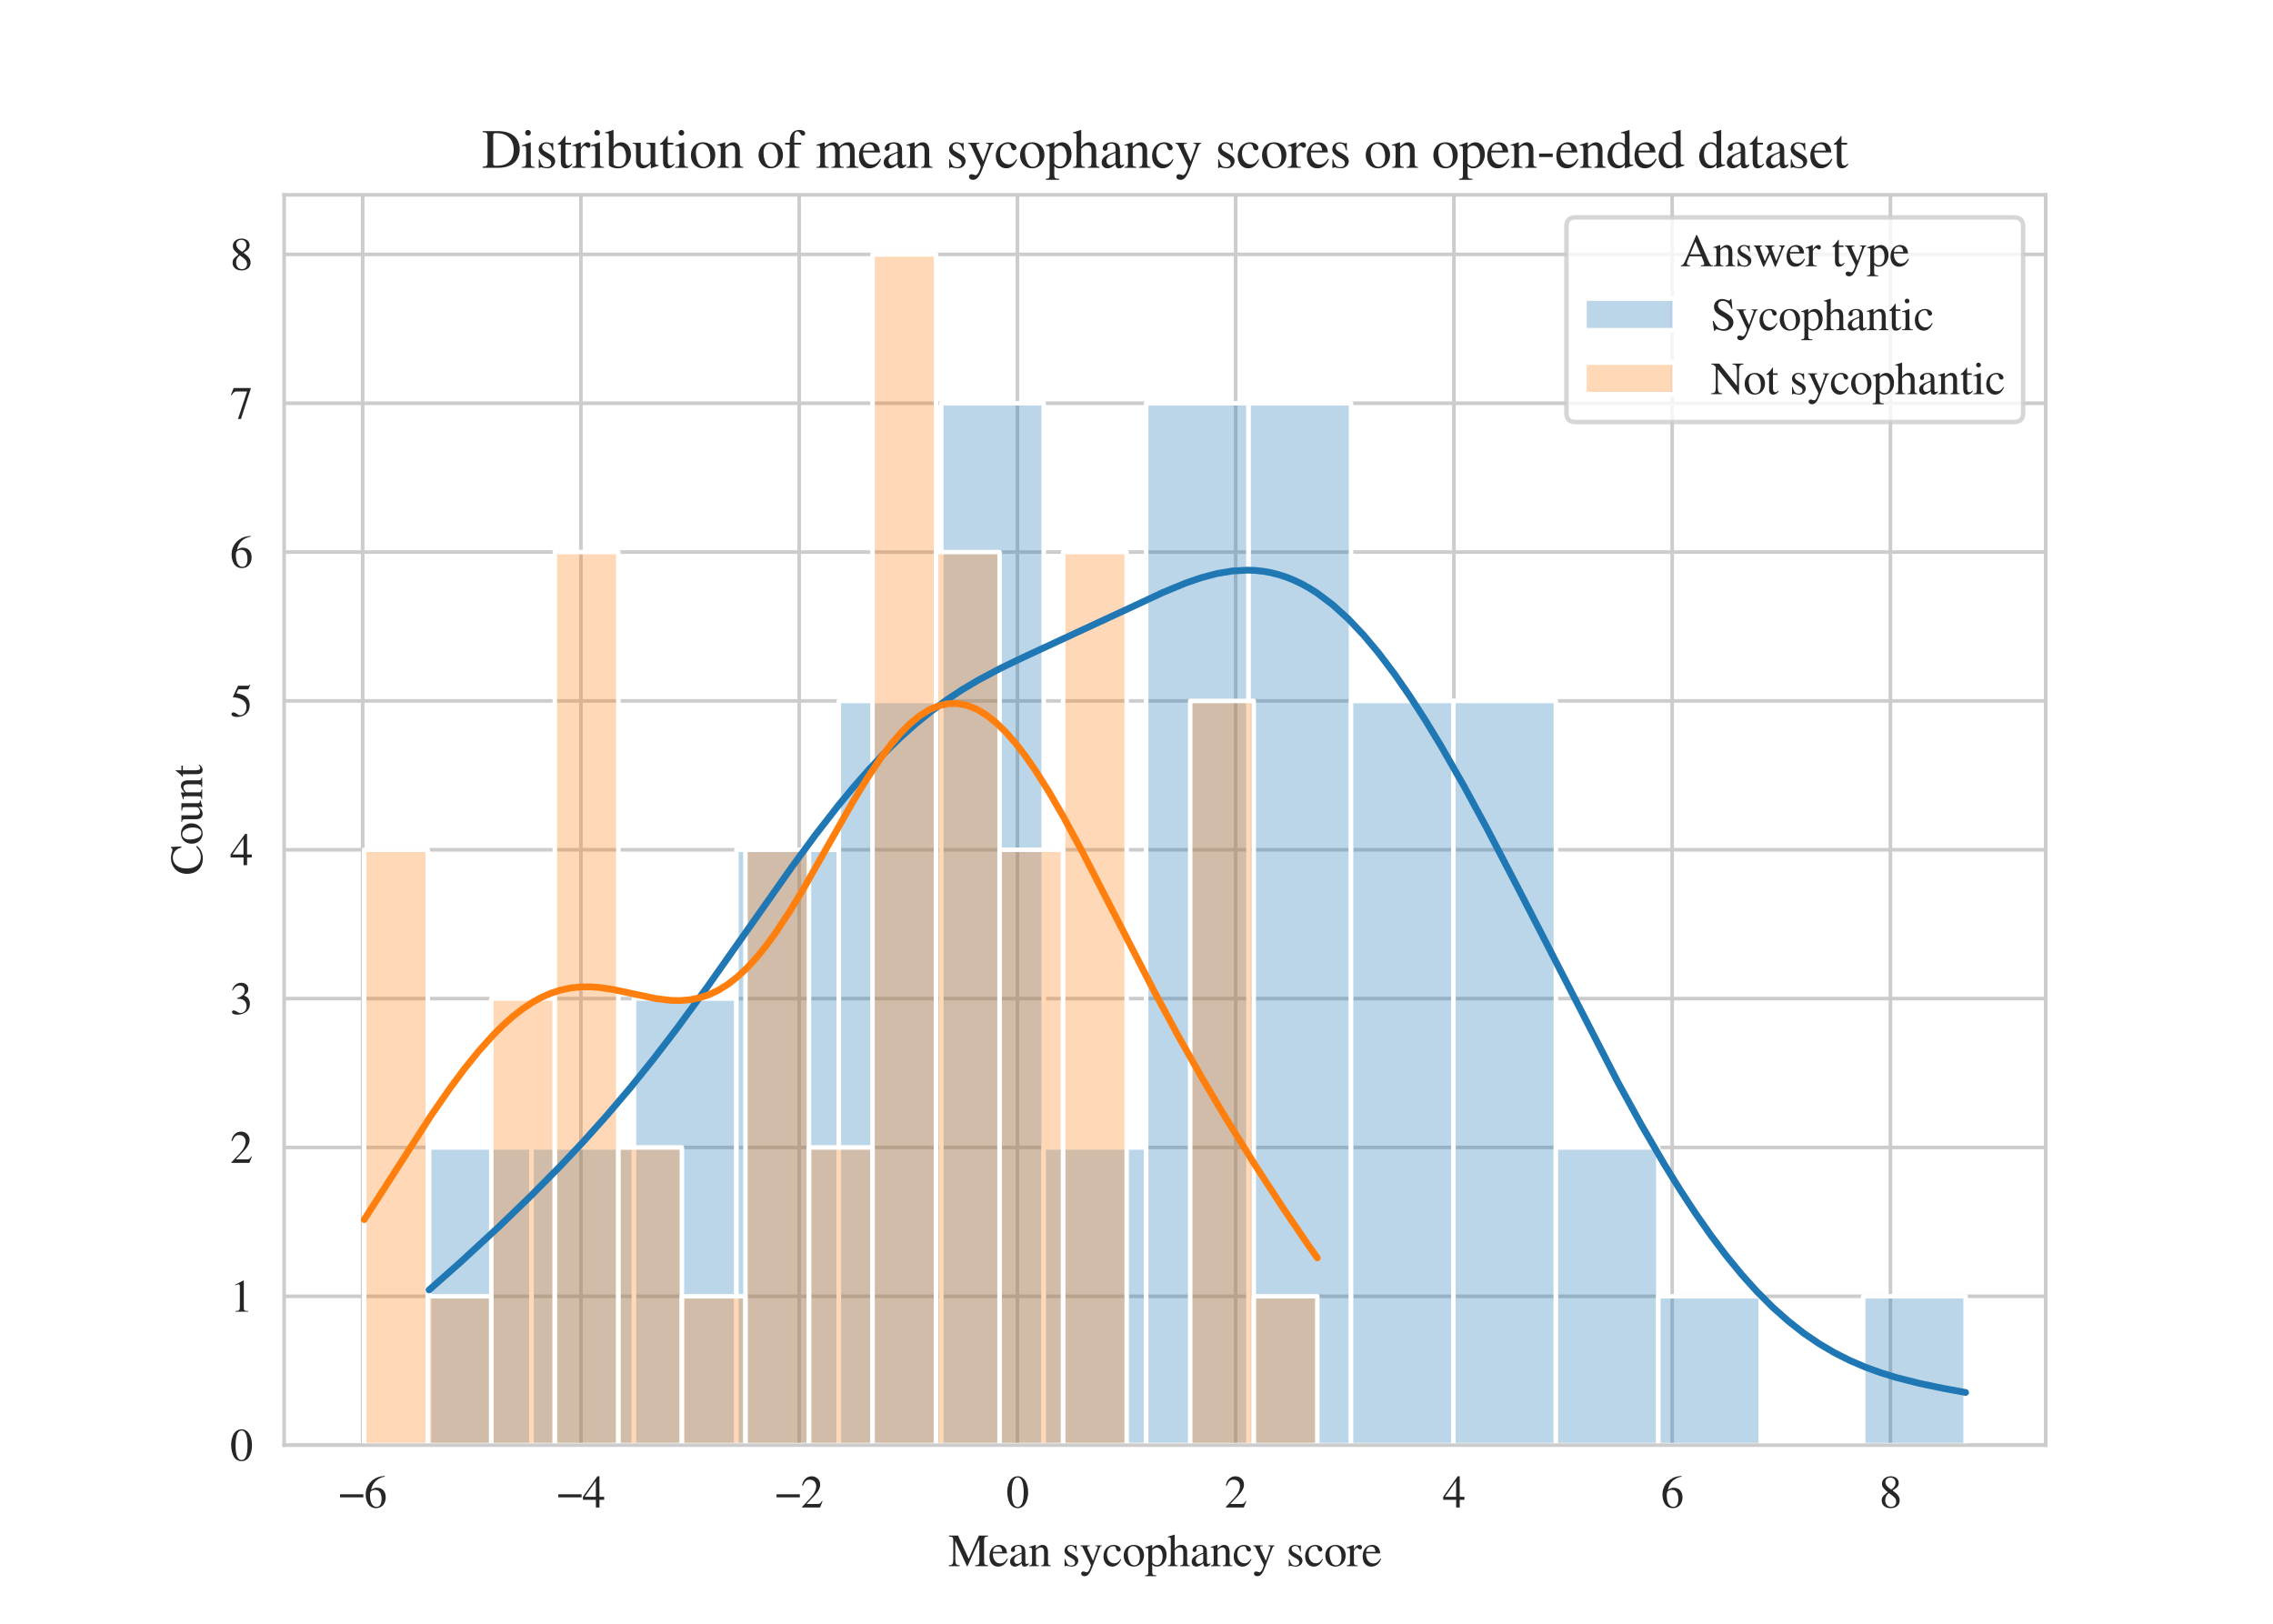 <?xml version="1.0" encoding="utf-8" standalone="no"?>
<!DOCTYPE svg PUBLIC "-//W3C//DTD SVG 1.1//EN"
  "http://www.w3.org/Graphics/SVG/1.1/DTD/svg11.dtd">
<svg xmlns:xlink="http://www.w3.org/1999/xlink" width="504pt" height="360pt" viewBox="0 0 504 360" xmlns="http://www.w3.org/2000/svg" version="1.1">
 <defs>
  <style type="text/css">*{stroke-linejoin: round; stroke-linecap: butt}</style>
 </defs>
 <g id="figure_1">
  <g id="patch_1">
   <path d="M 0 360 
L 504 360 
L 504 0 
L 0 0 
z
" style="fill: #ffffff"/>
  </g>
  <g id="axes_1">
   <g id="patch_2">
    <path d="M 63 320.4 
L 453.6 320.4 
L 453.6 43.2 
L 63 43.2 
z
" style="fill: #ffffff"/>
   </g>
   <g id="matplotlib.axis_1">
    <g id="xtick_1">
     <g id="line2d_1">
      <path d="M 80.417 320.4 
L 80.417 43.2 
" clip-path="url(#p9346daa72c)" style="fill: none; stroke: #cccccc; stroke-width: 0.8; stroke-linecap: round"/>
     </g>
     <g id="text_1">
      <!-- −6 -->
      <g style="fill: #262626" transform="translate(75.097 334.23) scale(0.1 -0.1)">
       <defs>
        <path id="NimbusRoman-Regular-2212" d="M 3418 1408 
L 3418 1830 
L 192 1830 
L 192 1408 
L 3418 1408 
z
" transform="scale(0.016)"/>
        <path id="NimbusRoman-Regular-36" d="M 2854 4378 
C 2125 4314 1754 4192 1286 3866 
C 595 3373 218 2643 218 1786 
C 218 1229 390 666 666 346 
C 909 64 1254 -90 1651 -90 
C 2445 -90 2995 518 2995 1402 
C 2995 2227 2534 2739 1786 2739 
C 1504 2739 1376 2694 973 2451 
C 1146 3418 1862 4109 2867 4275 
L 2854 4378 
z
M 1549 2445 
C 2106 2445 2419 1984 2419 1184 
C 2419 480 2170 90 1722 90 
C 1158 90 813 691 813 1683 
C 813 2010 864 2189 992 2285 
C 1126 2387 1325 2445 1549 2445 
z
" transform="scale(0.016)"/>
       </defs>
       <use xlink:href="#NimbusRoman-Regular-2212"/>
       <use xlink:href="#NimbusRoman-Regular-36" x="56.4"/>
      </g>
     </g>
    </g>
    <g id="xtick_2">
     <g id="line2d_2">
      <path d="M 128.81 320.4 
L 128.81 43.2 
" clip-path="url(#p9346daa72c)" style="fill: none; stroke: #cccccc; stroke-width: 0.8; stroke-linecap: round"/>
     </g>
     <g id="text_2">
      <!-- −4 -->
      <g style="fill: #262626" transform="translate(123.49 334.23) scale(0.1 -0.1)">
       <defs>
        <path id="NimbusRoman-Regular-34" d="M 3021 1478 
L 2368 1478 
L 2368 4326 
L 2086 4326 
L 77 1478 
L 77 1069 
L 1875 1069 
L 1875 0 
L 2368 0 
L 2368 1069 
L 3021 1069 
L 3021 1478 
z
M 1869 1478 
L 333 1478 
L 1869 3674 
L 1869 1478 
z
" transform="scale(0.016)"/>
       </defs>
       <use xlink:href="#NimbusRoman-Regular-2212"/>
       <use xlink:href="#NimbusRoman-Regular-34" x="56.4"/>
      </g>
     </g>
    </g>
    <g id="xtick_3">
     <g id="line2d_3">
      <path d="M 177.203 320.4 
L 177.203 43.2 
" clip-path="url(#p9346daa72c)" style="fill: none; stroke: #cccccc; stroke-width: 0.8; stroke-linecap: round"/>
     </g>
     <g id="text_3">
      <!-- −2 -->
      <g style="fill: #262626" transform="translate(171.883 334.23) scale(0.1 -0.1)">
       <defs>
        <path id="NimbusRoman-Regular-32" d="M 3040 877 
L 2957 909 
C 2720 538 2650 493 2349 486 
L 819 486 
L 1894 1613 
C 2464 2208 2714 2694 2714 3194 
C 2714 3834 2195 4326 1530 4326 
C 1178 4326 845 4186 608 3930 
C 403 3712 307 3507 198 3053 
L 333 3021 
C 589 3648 813 3853 1261 3853 
C 1805 3853 2163 3488 2163 2950 
C 2163 2445 1869 1856 1331 1286 
L 192 77 
L 192 0 
L 2688 0 
L 3040 877 
z
" transform="scale(0.016)"/>
       </defs>
       <use xlink:href="#NimbusRoman-Regular-2212"/>
       <use xlink:href="#NimbusRoman-Regular-32" x="56.4"/>
      </g>
     </g>
    </g>
    <g id="xtick_4">
     <g id="line2d_4">
      <path d="M 225.596 320.4 
L 225.596 43.2 
" clip-path="url(#p9346daa72c)" style="fill: none; stroke: #cccccc; stroke-width: 0.8; stroke-linecap: round"/>
     </g>
     <g id="text_4">
      <!-- 0 -->
      <g style="fill: #262626" transform="translate(223.096 334.23) scale(0.1 -0.1)">
       <defs>
        <path id="NimbusRoman-Regular-30" d="M 1626 4326 
C 1274 4326 1005 4224 768 3994 
C 397 3635 154 2899 154 2150 
C 154 1446 365 704 666 346 
C 902 64 1229 -90 1600 -90 
C 1926 -90 2202 19 2432 243 
C 2803 595 3046 1338 3046 2112 
C 3046 3424 2464 4326 1626 4326 
z
M 1606 4160 
C 2144 4160 2432 3437 2432 2099 
C 2432 762 2150 77 1600 77 
C 1050 77 768 762 768 2093 
C 768 3456 1056 4160 1606 4160 
z
" transform="scale(0.016)"/>
       </defs>
       <use xlink:href="#NimbusRoman-Regular-30"/>
      </g>
     </g>
    </g>
    <g id="xtick_5">
     <g id="line2d_5">
      <path d="M 273.988 320.4 
L 273.988 43.2 
" clip-path="url(#p9346daa72c)" style="fill: none; stroke: #cccccc; stroke-width: 0.8; stroke-linecap: round"/>
     </g>
     <g id="text_5">
      <!-- 2 -->
      <g style="fill: #262626" transform="translate(271.488 334.23) scale(0.1 -0.1)">
       <use xlink:href="#NimbusRoman-Regular-32"/>
      </g>
     </g>
    </g>
    <g id="xtick_6">
     <g id="line2d_6">
      <path d="M 322.381 320.4 
L 322.381 43.2 
" clip-path="url(#p9346daa72c)" style="fill: none; stroke: #cccccc; stroke-width: 0.8; stroke-linecap: round"/>
     </g>
     <g id="text_6">
      <!-- 4 -->
      <g style="fill: #262626" transform="translate(319.881 334.23) scale(0.1 -0.1)">
       <use xlink:href="#NimbusRoman-Regular-34"/>
      </g>
     </g>
    </g>
    <g id="xtick_7">
     <g id="line2d_7">
      <path d="M 370.774 320.4 
L 370.774 43.2 
" clip-path="url(#p9346daa72c)" style="fill: none; stroke: #cccccc; stroke-width: 0.8; stroke-linecap: round"/>
     </g>
     <g id="text_7">
      <!-- 6 -->
      <g style="fill: #262626" transform="translate(368.274 334.23) scale(0.1 -0.1)">
       <use xlink:href="#NimbusRoman-Regular-36"/>
      </g>
     </g>
    </g>
    <g id="xtick_8">
     <g id="line2d_8">
      <path d="M 419.166 320.4 
L 419.166 43.2 
" clip-path="url(#p9346daa72c)" style="fill: none; stroke: #cccccc; stroke-width: 0.8; stroke-linecap: round"/>
     </g>
     <g id="text_8">
      <!-- 8 -->
      <g style="fill: #262626" transform="translate(416.666 334.23) scale(0.1 -0.1)">
       <defs>
        <path id="NimbusRoman-Regular-38" d="M 1856 2374 
C 2496 2720 2714 2982 2714 3418 
C 2714 3949 2259 4326 1613 4326 
C 915 4326 397 3898 397 3315 
C 397 2899 518 2714 1190 2125 
C 493 1594 358 1408 358 966 
C 358 339 858 -90 1587 -90 
C 2355 -90 2848 333 2848 992 
C 2848 1485 2630 1792 1856 2374 
z
M 1741 1715 
C 2208 1382 2362 1152 2362 794 
C 2362 378 2074 90 1658 90 
C 1171 90 845 461 845 1011 
C 845 1427 979 1690 1357 1997 
L 1741 1715 
z
M 1670 2490 
C 1101 2861 870 3155 870 3514 
C 870 3885 1158 4147 1562 4147 
C 1997 4147 2272 3866 2272 3424 
C 2272 3034 2106 2778 1670 2490 
z
" transform="scale(0.016)"/>
       </defs>
       <use xlink:href="#NimbusRoman-Regular-38"/>
      </g>
     </g>
    </g>
    <g id="text_9">
     <!-- Mean sycophancy score -->
     <g style="fill: #262626" transform="translate(210.257 347.23) scale(0.1 -0.1)">
      <defs>
       <path id="NimbusRoman-Regular-4d" d="M 5523 4237 
L 4250 4237 
L 2835 1005 
L 1357 4237 
L 90 4237 
L 90 4115 
C 614 4090 685 4019 698 3539 
L 698 941 
C 685 262 602 154 77 122 
L 77 0 
L 1581 0 
L 1581 122 
C 1088 147 992 282 979 941 
L 979 3520 
L 2586 0 
L 2675 0 
L 4314 3667 
L 4314 768 
C 4307 224 4237 154 3731 122 
L 3731 0 
L 5523 0 
L 5523 122 
C 5062 147 4979 237 4966 698 
L 4966 3539 
C 4979 4000 5056 4083 5523 4115 
L 5523 4237 
z
" transform="scale(0.016)"/>
       <path id="NimbusRoman-Regular-65" d="M 2611 1050 
C 2304 563 2029 378 1619 378 
C 1254 378 979 563 794 928 
C 678 1171 634 1376 621 1773 
L 2592 1773 
C 2541 2189 2477 2374 2317 2579 
C 2125 2810 1830 2944 1498 2944 
C 1178 2944 877 2829 634 2611 
C 333 2349 160 1894 160 1370 
C 160 486 621 -64 1357 -64 
C 1965 -64 2445 314 2714 1005 
L 2611 1050 
z
M 634 1978 
C 704 2477 922 2714 1312 2714 
C 1702 2714 1856 2534 1939 1978 
L 634 1978 
z
" transform="scale(0.016)"/>
       <path id="NimbusRoman-Regular-61" d="M 2829 422 
C 2720 333 2643 301 2547 301 
C 2400 301 2355 390 2355 672 
L 2355 1920 
C 2355 2253 2323 2438 2227 2592 
C 2086 2822 1811 2944 1434 2944 
C 832 2944 358 2630 358 2227 
C 358 2080 480 1952 634 1952 
C 787 1952 922 2080 922 2221 
C 922 2246 915 2278 909 2323 
C 896 2381 890 2432 890 2477 
C 890 2650 1094 2790 1350 2790 
C 1664 2790 1837 2605 1837 2259 
L 1837 1869 
C 858 1478 742 1421 467 1178 
C 326 1050 237 832 237 621 
C 237 218 518 -64 909 -64 
C 1190 -64 1453 70 1843 403 
C 1875 64 1990 -64 2253 -64 
C 2470 -64 2605 13 2829 256 
L 2829 422 
z
M 1837 787 
C 1837 595 1805 525 1670 448 
C 1510 358 1338 307 1203 307 
C 979 307 800 525 800 800 
L 800 826 
C 806 1210 1088 1453 1837 1715 
L 1837 787 
z
" transform="scale(0.016)"/>
       <path id="NimbusRoman-Regular-6e" d="M 115 0 
L 1472 0 
L 1472 96 
C 1152 115 1050 198 1050 429 
L 1050 2227 
C 1357 2515 1498 2592 1709 2592 
C 2022 2592 2176 2394 2176 1971 
L 2176 634 
C 2163 218 2086 115 1773 96 
L 1773 0 
L 3104 0 
L 3104 96 
C 2790 128 2720 205 2714 518 
L 2714 1984 
C 2714 2586 2432 2944 1958 2944 
C 1664 2944 1466 2835 1030 2426 
L 1030 2931 
L 986 2944 
C 653 2822 435 2752 102 2656 
L 102 2547 
C 147 2566 205 2573 275 2573 
C 454 2573 512 2477 512 2163 
L 512 576 
C 506 198 435 115 115 96 
L 115 0 
z
" transform="scale(0.016)"/>
       <path id="NimbusRoman-Regular-20" transform="scale(0.016)"/>
       <path id="NimbusRoman-Regular-73" d="M 2016 2010 
L 1990 2886 
L 1920 2886 
C 1888 2835 1856 2816 1818 2816 
C 1779 2816 1715 2829 1645 2861 
C 1498 2912 1350 2944 1197 2944 
C 691 2944 326 2611 326 2150 
C 326 1792 531 1536 1075 1229 
L 1446 1018 
C 1670 890 1779 736 1779 538 
C 1779 256 1574 77 1248 77 
C 806 77 582 320 435 973 
L 333 973 
L 333 -26 
L 416 -26 
C 461 38 486 51 563 51 
C 634 51 710 38 858 0 
C 1030 -38 1197 -64 1325 -64 
C 1824 -64 2227 307 2227 755 
C 2227 1075 2074 1286 1690 1517 
L 998 1926 
C 819 2035 723 2189 723 2362 
C 723 2624 922 2797 1216 2797 
C 1581 2797 1773 2586 1920 2010 
L 2016 2010 
z
" transform="scale(0.016)"/>
       <path id="NimbusRoman-Regular-79" d="M 3040 2880 
L 2176 2880 
L 2176 2784 
C 2381 2784 2483 2726 2483 2624 
C 2483 2598 2477 2560 2458 2515 
L 1837 749 
L 1101 2368 
C 1062 2458 1037 2547 1037 2611 
C 1037 2726 1133 2771 1408 2784 
L 1408 2880 
L 90 2880 
L 90 2790 
C 256 2765 365 2694 416 2586 
L 1146 1011 
C 1222 838 1229 832 1261 768 
C 1440 448 1542 211 1542 115 
C 1542 13 1395 -378 1286 -576 
C 1190 -736 1056 -858 966 -858 
C 928 -858 870 -845 800 -813 
C 685 -768 570 -742 467 -742 
C 314 -742 192 -864 192 -1024 
C 192 -1235 390 -1395 666 -1395 
C 1101 -1395 1395 -1043 1747 -115 
L 2733 2496 
C 2816 2701 2886 2765 3040 2784 
L 3040 2880 
z
" transform="scale(0.016)"/>
       <path id="NimbusRoman-Regular-63" d="M 2547 998 
C 2240 550 2010 397 1645 397 
C 1056 397 653 909 653 1645 
C 653 2310 1005 2758 1523 2758 
C 1754 2758 1837 2694 1901 2451 
L 1939 2310 
C 1990 2125 2106 2016 2246 2016 
C 2413 2016 2547 2138 2547 2285 
C 2547 2643 2099 2944 1562 2944 
C 1248 2944 922 2816 659 2586 
C 339 2304 160 1869 160 1357 
C 160 531 666 -64 1376 -64 
C 1664 -64 1920 38 2150 237 
C 2323 384 2445 563 2637 941 
L 2547 998 
z
" transform="scale(0.016)"/>
       <path id="NimbusRoman-Regular-6f" d="M 1600 2944 
C 762 2944 186 2330 186 1446 
C 186 576 781 -64 1587 -64 
C 2394 -64 3008 608 3008 1498 
C 3008 2342 2419 2944 1600 2944 
z
M 1517 2765 
C 2054 2765 2432 2150 2432 1274 
C 2432 544 2144 115 1664 115 
C 1414 115 1178 269 1043 525 
C 864 858 762 1306 762 1760 
C 762 2368 1056 2765 1517 2765 
z
" transform="scale(0.016)"/>
       <path id="NimbusRoman-Regular-70" d="M 32 -1389 
L 1581 -1389 
L 1581 -1274 
C 1101 -1267 1024 -1203 1018 -794 
L 1018 211 
C 1248 0 1395 -64 1664 -64 
C 2426 -64 3008 653 3008 1581 
C 3008 2374 2560 2944 1939 2944 
C 1581 2944 1299 2790 1018 2438 
L 1018 2931 
L 979 2944 
C 634 2810 410 2726 58 2618 
L 58 2515 
C 115 2522 154 2522 218 2522 
C 435 2522 480 2458 480 2157 
L 480 -838 
C 480 -1178 410 -1242 32 -1280 
L 32 -1389 
z
M 1018 2138 
C 1018 2330 1376 2560 1670 2560 
C 2144 2560 2458 2074 2458 1325 
C 2458 621 2144 141 1683 141 
C 1382 141 1018 371 1018 563 
L 1018 2138 
z
" transform="scale(0.016)"/>
       <path id="NimbusRoman-Regular-68" d="M 3117 96 
C 2771 154 2739 198 2733 653 
L 2733 1926 
C 2733 2598 2470 2944 1946 2944 
C 1568 2944 1299 2790 1005 2406 
L 1005 4352 
L 973 4371 
C 749 4294 589 4243 237 4141 
L 64 4090 
L 64 3987 
C 90 3994 102 3994 141 3994 
C 416 3994 467 3942 467 3667 
L 467 653 
C 454 192 422 141 58 96 
L 58 0 
L 1440 0 
L 1440 96 
C 1069 128 1018 198 1005 653 
L 1005 2195 
C 1274 2490 1466 2598 1722 2598 
C 2035 2598 2195 2368 2195 1920 
L 2195 653 
C 2182 198 2125 128 1760 96 
L 1760 0 
L 3117 0 
L 3117 96 
z
" transform="scale(0.016)"/>
       <path id="NimbusRoman-Regular-72" d="M 32 0 
L 1568 0 
L 1568 96 
C 1139 109 1037 198 1024 576 
L 1024 2016 
C 1024 2221 1293 2541 1472 2541 
C 1510 2541 1568 2509 1638 2445 
C 1734 2349 1811 2317 1894 2317 
C 2048 2317 2144 2426 2144 2605 
C 2144 2816 2010 2944 1792 2944 
C 1523 2944 1344 2803 1024 2342 
L 1024 2931 
L 992 2944 
C 634 2803 403 2714 45 2598 
L 45 2496 
C 134 2515 192 2522 269 2522 
C 429 2522 486 2419 486 2138 
L 486 538 
C 474 205 435 166 32 96 
L 32 0 
z
" transform="scale(0.016)"/>
      </defs>
      <use xlink:href="#NimbusRoman-Regular-4d"/>
      <use xlink:href="#NimbusRoman-Regular-65" x="88.9"/>
      <use xlink:href="#NimbusRoman-Regular-61" x="133.3"/>
      <use xlink:href="#NimbusRoman-Regular-6e" x="177.7"/>
      <use xlink:href="#NimbusRoman-Regular-20" x="227.7"/>
      <use xlink:href="#NimbusRoman-Regular-73" x="252.7"/>
      <use xlink:href="#NimbusRoman-Regular-79" x="291.6"/>
      <use xlink:href="#NimbusRoman-Regular-63" x="341.6"/>
      <use xlink:href="#NimbusRoman-Regular-6f" x="386"/>
      <use xlink:href="#NimbusRoman-Regular-70" x="436"/>
      <use xlink:href="#NimbusRoman-Regular-68" x="486"/>
      <use xlink:href="#NimbusRoman-Regular-61" x="536"/>
      <use xlink:href="#NimbusRoman-Regular-6e" x="580.4"/>
      <use xlink:href="#NimbusRoman-Regular-63" x="630.4"/>
      <use xlink:href="#NimbusRoman-Regular-79" x="674.8"/>
      <use xlink:href="#NimbusRoman-Regular-20" x="724.8"/>
      <use xlink:href="#NimbusRoman-Regular-73" x="749.8"/>
      <use xlink:href="#NimbusRoman-Regular-63" x="788.7"/>
      <use xlink:href="#NimbusRoman-Regular-6f" x="833.1"/>
      <use xlink:href="#NimbusRoman-Regular-72" x="883.1"/>
      <use xlink:href="#NimbusRoman-Regular-65" x="916.4"/>
     </g>
    </g>
   </g>
   <g id="matplotlib.axis_2">
    <g id="ytick_1">
     <g id="line2d_9">
      <path d="M 63 320.4 
L 453.6 320.4 
" clip-path="url(#p9346daa72c)" style="fill: none; stroke: #cccccc; stroke-width: 0.8; stroke-linecap: round"/>
     </g>
     <g id="text_10">
      <!-- 0 -->
      <g style="fill: #262626" transform="translate(51 323.815) scale(0.1 -0.1)">
       <use xlink:href="#NimbusRoman-Regular-30"/>
      </g>
     </g>
    </g>
    <g id="ytick_2">
     <g id="line2d_10">
      <path d="M 63 287.4 
L 453.6 287.4 
" clip-path="url(#p9346daa72c)" style="fill: none; stroke: #cccccc; stroke-width: 0.8; stroke-linecap: round"/>
     </g>
     <g id="text_11">
      <!-- 1 -->
      <g style="fill: #262626" transform="translate(51 290.815) scale(0.1 -0.1)">
       <defs>
        <path id="NimbusRoman-Regular-31" d="M 755 0 
L 2522 0 
L 2522 96 
C 2029 96 1920 166 1914 474 
L 1914 4314 
L 1862 4326 
L 710 3744 
L 710 3654 
C 960 3750 1114 3795 1171 3795 
C 1306 3795 1363 3699 1363 3494 
L 1363 595 
C 1350 192 1242 102 755 96 
L 755 0 
z
" transform="scale(0.016)"/>
       </defs>
       <use xlink:href="#NimbusRoman-Regular-31"/>
      </g>
     </g>
    </g>
    <g id="ytick_3">
     <g id="line2d_11">
      <path d="M 63 254.4 
L 453.6 254.4 
" clip-path="url(#p9346daa72c)" style="fill: none; stroke: #cccccc; stroke-width: 0.8; stroke-linecap: round"/>
     </g>
     <g id="text_12">
      <!-- 2 -->
      <g style="fill: #262626" transform="translate(51 257.815) scale(0.1 -0.1)">
       <use xlink:href="#NimbusRoman-Regular-32"/>
      </g>
     </g>
    </g>
    <g id="ytick_4">
     <g id="line2d_12">
      <path d="M 63 221.4 
L 453.6 221.4 
" clip-path="url(#p9346daa72c)" style="fill: none; stroke: #cccccc; stroke-width: 0.8; stroke-linecap: round"/>
     </g>
     <g id="text_13">
      <!-- 3 -->
      <g style="fill: #262626" transform="translate(51 224.815) scale(0.1 -0.1)">
       <defs>
        <path id="NimbusRoman-Regular-33" d="M 979 2112 
C 1357 2112 1504 2099 1651 2042 
C 2054 1894 2298 1536 2298 1094 
C 2298 550 1939 141 1466 141 
C 1286 141 1158 186 922 339 
C 736 454 627 499 518 499 
C 371 499 275 410 275 275 
C 275 51 550 -90 998 -90 
C 1485 -90 1990 77 2298 339 
C 2598 602 2758 973 2758 1402 
C 2758 1734 2656 2029 2477 2227 
C 2342 2368 2221 2445 1946 2566 
C 2381 2867 2541 3104 2541 3450 
C 2541 3974 2138 4326 1542 4326 
C 1222 4326 941 4218 710 4013 
C 518 3834 422 3674 288 3290 
L 384 3264 
C 640 3738 928 3942 1331 3942 
C 1754 3942 2035 3667 2035 3258 
C 2035 3027 1939 2803 1779 2637 
C 1587 2445 1408 2349 973 2195 
L 979 2112 
z
" transform="scale(0.016)"/>
       </defs>
       <use xlink:href="#NimbusRoman-Regular-33"/>
      </g>
     </g>
    </g>
    <g id="ytick_5">
     <g id="line2d_13">
      <path d="M 63 188.4 
L 453.6 188.4 
" clip-path="url(#p9346daa72c)" style="fill: none; stroke: #cccccc; stroke-width: 0.8; stroke-linecap: round"/>
     </g>
     <g id="text_14">
      <!-- 4 -->
      <g style="fill: #262626" transform="translate(51 191.815) scale(0.1 -0.1)">
       <use xlink:href="#NimbusRoman-Regular-34"/>
      </g>
     </g>
    </g>
    <g id="ytick_6">
     <g id="line2d_14">
      <path d="M 63 155.4 
L 453.6 155.4 
" clip-path="url(#p9346daa72c)" style="fill: none; stroke: #cccccc; stroke-width: 0.8; stroke-linecap: round"/>
     </g>
     <g id="text_15">
      <!-- 5 -->
      <g style="fill: #262626" transform="translate(51 158.815) scale(0.1 -0.1)">
       <defs>
        <path id="NimbusRoman-Regular-35" d="M 1158 3731 
L 2413 3731 
C 2522 3731 2541 3738 2560 3789 
L 2803 4358 
L 2746 4403 
C 2650 4275 2592 4237 2451 4237 
L 1114 4237 
L 416 2720 
C 410 2707 410 2701 410 2688 
C 410 2650 435 2637 486 2637 
C 691 2637 941 2592 1210 2509 
C 1946 2272 2278 1882 2278 1242 
C 2278 627 1894 147 1389 147 
C 1261 147 1158 192 966 333 
C 762 486 621 544 474 544 
C 294 544 205 467 205 307 
C 205 64 499 -90 986 -90 
C 1517 -90 1978 83 2304 410 
C 2592 698 2726 1062 2726 1549 
C 2726 2010 2605 2304 2291 2624 
C 2010 2906 1645 3053 890 3187 
L 1158 3731 
z
" transform="scale(0.016)"/>
       </defs>
       <use xlink:href="#NimbusRoman-Regular-35"/>
      </g>
     </g>
    </g>
    <g id="ytick_7">
     <g id="line2d_15">
      <path d="M 63 122.4 
L 453.6 122.4 
" clip-path="url(#p9346daa72c)" style="fill: none; stroke: #cccccc; stroke-width: 0.8; stroke-linecap: round"/>
     </g>
     <g id="text_16">
      <!-- 6 -->
      <g style="fill: #262626" transform="translate(51 125.815) scale(0.1 -0.1)">
       <use xlink:href="#NimbusRoman-Regular-36"/>
      </g>
     </g>
    </g>
    <g id="ytick_8">
     <g id="line2d_16">
      <path d="M 63 89.4 
L 453.6 89.4 
" clip-path="url(#p9346daa72c)" style="fill: none; stroke: #cccccc; stroke-width: 0.8; stroke-linecap: round"/>
     </g>
     <g id="text_17">
      <!-- 7 -->
      <g style="fill: #262626" transform="translate(51 92.815) scale(0.1 -0.1)">
       <defs>
        <path id="NimbusRoman-Regular-37" d="M 2874 4237 
L 506 4237 
L 128 3296 
L 237 3245 
C 499 3674 621 3757 979 3763 
L 2368 3763 
L 1101 -51 
L 1517 -51 
L 2874 4134 
L 2874 4237 
z
" transform="scale(0.016)"/>
       </defs>
       <use xlink:href="#NimbusRoman-Regular-37"/>
      </g>
     </g>
    </g>
    <g id="ytick_9">
     <g id="line2d_17">
      <path d="M 63 56.4 
L 453.6 56.4 
" clip-path="url(#p9346daa72c)" style="fill: none; stroke: #cccccc; stroke-width: 0.8; stroke-linecap: round"/>
     </g>
     <g id="text_18">
      <!-- 8 -->
      <g style="fill: #262626" transform="translate(51 59.815) scale(0.1 -0.1)">
       <use xlink:href="#NimbusRoman-Regular-38"/>
      </g>
     </g>
    </g>
    <g id="text_19">
     <!-- Count -->
     <g style="fill: #262626" transform="translate(44.83 194.025) rotate(-90) scale(0.1 -0.1)">
      <defs>
       <path id="NimbusRoman-Regular-43" d="M 3968 2886 
L 3910 4326 
L 3776 4326 
C 3738 4192 3635 4115 3507 4115 
C 3450 4115 3354 4134 3258 4166 
C 2944 4275 2624 4326 2323 4326 
C 1798 4326 1267 4128 870 3776 
C 422 3379 179 2790 179 2086 
C 179 781 1030 -90 2304 -90 
C 3027 -90 3667 205 4051 723 
L 3936 838 
C 3469 384 3040 192 2509 192 
C 2106 192 1747 320 1472 563 
C 1120 877 922 1453 922 2170 
C 922 3328 1517 4070 2445 4070 
C 2810 4070 3142 3936 3398 3686 
C 3603 3482 3699 3302 3821 2886 
L 3968 2886 
z
" transform="scale(0.016)"/>
       <path id="NimbusRoman-Regular-75" d="M 3066 320 
L 3034 320 
C 2720 333 2675 384 2669 685 
L 2669 2880 
L 1658 2880 
L 1658 2771 
C 2054 2752 2131 2688 2131 2368 
L 2131 864 
C 2131 685 2099 595 2010 525 
C 1837 384 1638 307 1446 307 
C 1197 307 992 525 992 794 
L 992 2880 
L 58 2880 
L 58 2790 
C 358 2778 448 2688 454 2381 
L 454 768 
C 454 262 762 -64 1229 -64 
C 1466 -64 1715 38 1888 211 
L 2163 486 
L 2163 -45 
L 2189 -58 
C 2509 70 2739 141 3066 230 
L 3066 320 
z
" transform="scale(0.016)"/>
       <path id="NimbusRoman-Regular-74" d="M 1632 2880 
L 986 2880 
L 986 3622 
C 986 3686 973 3706 941 3706 
C 570 3168 378 2950 192 2842 
C 122 2797 83 2758 83 2720 
C 83 2701 90 2688 109 2675 
L 448 2675 
L 448 749 
C 448 211 640 -64 1018 -64 
C 1331 -64 1574 90 1786 422 
L 1702 493 
C 1562 326 1459 269 1318 269 
C 1082 269 986 442 986 845 
L 986 2675 
L 1632 2675 
L 1632 2880 
z
" transform="scale(0.016)"/>
      </defs>
      <use xlink:href="#NimbusRoman-Regular-43"/>
      <use xlink:href="#NimbusRoman-Regular-6f" x="66.7"/>
      <use xlink:href="#NimbusRoman-Regular-75" x="116.7"/>
      <use xlink:href="#NimbusRoman-Regular-6e" x="166.7"/>
      <use xlink:href="#NimbusRoman-Regular-74" x="216.7"/>
     </g>
    </g>
   </g>
   <g id="patch_3">
    <path d="M 95.144 320.4 
L 117.857 320.4 
L 117.857 254.4 
L 95.144 254.4 
z
" clip-path="url(#p9346daa72c)" style="fill: #1f77b4; fill-opacity: 0.3; stroke: #ffffff; stroke-linejoin: miter"/>
   </g>
   <g id="patch_4">
    <path d="M 117.857 320.4 
L 140.571 320.4 
L 140.571 254.4 
L 117.857 254.4 
z
" clip-path="url(#p9346daa72c)" style="fill: #1f77b4; fill-opacity: 0.3; stroke: #ffffff; stroke-linejoin: miter"/>
   </g>
   <g id="patch_5">
    <path d="M 140.571 320.4 
L 163.284 320.4 
L 163.284 221.4 
L 140.571 221.4 
z
" clip-path="url(#p9346daa72c)" style="fill: #1f77b4; fill-opacity: 0.3; stroke: #ffffff; stroke-linejoin: miter"/>
   </g>
   <g id="patch_6">
    <path d="M 163.284 320.4 
L 185.998 320.4 
L 185.998 188.4 
L 163.284 188.4 
z
" clip-path="url(#p9346daa72c)" style="fill: #1f77b4; fill-opacity: 0.3; stroke: #ffffff; stroke-linejoin: miter"/>
   </g>
   <g id="patch_7">
    <path d="M 185.998 320.4 
L 208.711 320.4 
L 208.711 155.4 
L 185.998 155.4 
z
" clip-path="url(#p9346daa72c)" style="fill: #1f77b4; fill-opacity: 0.3; stroke: #ffffff; stroke-linejoin: miter"/>
   </g>
   <g id="patch_8">
    <path d="M 208.711 320.4 
L 231.424 320.4 
L 231.424 89.4 
L 208.711 89.4 
z
" clip-path="url(#p9346daa72c)" style="fill: #1f77b4; fill-opacity: 0.3; stroke: #ffffff; stroke-linejoin: miter"/>
   </g>
   <g id="patch_9">
    <path d="M 231.424 320.4 
L 254.138 320.4 
L 254.138 254.4 
L 231.424 254.4 
z
" clip-path="url(#p9346daa72c)" style="fill: #1f77b4; fill-opacity: 0.3; stroke: #ffffff; stroke-linejoin: miter"/>
   </g>
   <g id="patch_10">
    <path d="M 254.138 320.4 
L 276.851 320.4 
L 276.851 89.4 
L 254.138 89.4 
z
" clip-path="url(#p9346daa72c)" style="fill: #1f77b4; fill-opacity: 0.3; stroke: #ffffff; stroke-linejoin: miter"/>
   </g>
   <g id="patch_11">
    <path d="M 276.851 320.4 
L 299.565 320.4 
L 299.565 89.4 
L 276.851 89.4 
z
" clip-path="url(#p9346daa72c)" style="fill: #1f77b4; fill-opacity: 0.3; stroke: #ffffff; stroke-linejoin: miter"/>
   </g>
   <g id="patch_12">
    <path d="M 299.565 320.4 
L 322.278 320.4 
L 322.278 155.4 
L 299.565 155.4 
z
" clip-path="url(#p9346daa72c)" style="fill: #1f77b4; fill-opacity: 0.3; stroke: #ffffff; stroke-linejoin: miter"/>
   </g>
   <g id="patch_13">
    <path d="M 322.278 320.4 
L 344.992 320.4 
L 344.992 155.4 
L 322.278 155.4 
z
" clip-path="url(#p9346daa72c)" style="fill: #1f77b4; fill-opacity: 0.3; stroke: #ffffff; stroke-linejoin: miter"/>
   </g>
   <g id="patch_14">
    <path d="M 344.992 320.4 
L 367.705 320.4 
L 367.705 254.4 
L 344.992 254.4 
z
" clip-path="url(#p9346daa72c)" style="fill: #1f77b4; fill-opacity: 0.3; stroke: #ffffff; stroke-linejoin: miter"/>
   </g>
   <g id="patch_15">
    <path d="M 367.705 320.4 
L 390.419 320.4 
L 390.419 287.4 
L 367.705 287.4 
z
" clip-path="url(#p9346daa72c)" style="fill: #1f77b4; fill-opacity: 0.3; stroke: #ffffff; stroke-linejoin: miter"/>
   </g>
   <g id="patch_16">
    <path d="M 390.419 320.4 
L 413.132 320.4 
L 413.132 320.4 
L 390.419 320.4 
z
" clip-path="url(#p9346daa72c)" style="fill: #1f77b4; fill-opacity: 0.3; stroke: #ffffff; stroke-linejoin: miter"/>
   </g>
   <g id="patch_17">
    <path d="M 413.132 320.4 
L 435.845 320.4 
L 435.845 287.4 
L 413.132 287.4 
z
" clip-path="url(#p9346daa72c)" style="fill: #1f77b4; fill-opacity: 0.3; stroke: #ffffff; stroke-linejoin: miter"/>
   </g>
   <g id="patch_18">
    <path d="M 80.755 320.4 
L 94.843 320.4 
L 94.843 188.4 
L 80.755 188.4 
z
" clip-path="url(#p9346daa72c)" style="fill: #ff7f0e; fill-opacity: 0.3; stroke: #ffffff; stroke-linejoin: miter"/>
   </g>
   <g id="patch_19">
    <path d="M 94.843 320.4 
L 108.932 320.4 
L 108.932 287.4 
L 94.843 287.4 
z
" clip-path="url(#p9346daa72c)" style="fill: #ff7f0e; fill-opacity: 0.3; stroke: #ffffff; stroke-linejoin: miter"/>
   </g>
   <g id="patch_20">
    <path d="M 108.932 320.4 
L 123.021 320.4 
L 123.021 221.4 
L 108.932 221.4 
z
" clip-path="url(#p9346daa72c)" style="fill: #ff7f0e; fill-opacity: 0.3; stroke: #ffffff; stroke-linejoin: miter"/>
   </g>
   <g id="patch_21">
    <path d="M 123.021 320.4 
L 137.11 320.4 
L 137.11 122.4 
L 123.021 122.4 
z
" clip-path="url(#p9346daa72c)" style="fill: #ff7f0e; fill-opacity: 0.3; stroke: #ffffff; stroke-linejoin: miter"/>
   </g>
   <g id="patch_22">
    <path d="M 137.11 320.4 
L 151.199 320.4 
L 151.199 254.4 
L 137.11 254.4 
z
" clip-path="url(#p9346daa72c)" style="fill: #ff7f0e; fill-opacity: 0.3; stroke: #ffffff; stroke-linejoin: miter"/>
   </g>
   <g id="patch_23">
    <path d="M 151.199 320.4 
L 165.288 320.4 
L 165.288 287.4 
L 151.199 287.4 
z
" clip-path="url(#p9346daa72c)" style="fill: #ff7f0e; fill-opacity: 0.3; stroke: #ffffff; stroke-linejoin: miter"/>
   </g>
   <g id="patch_24">
    <path d="M 165.288 320.4 
L 179.377 320.4 
L 179.377 188.4 
L 165.288 188.4 
z
" clip-path="url(#p9346daa72c)" style="fill: #ff7f0e; fill-opacity: 0.3; stroke: #ffffff; stroke-linejoin: miter"/>
   </g>
   <g id="patch_25">
    <path d="M 179.377 320.4 
L 193.466 320.4 
L 193.466 254.4 
L 179.377 254.4 
z
" clip-path="url(#p9346daa72c)" style="fill: #ff7f0e; fill-opacity: 0.3; stroke: #ffffff; stroke-linejoin: miter"/>
   </g>
   <g id="patch_26">
    <path d="M 193.466 320.4 
L 207.555 320.4 
L 207.555 56.4 
L 193.466 56.4 
z
" clip-path="url(#p9346daa72c)" style="fill: #ff7f0e; fill-opacity: 0.3; stroke: #ffffff; stroke-linejoin: miter"/>
   </g>
   <g id="patch_27">
    <path d="M 207.555 320.4 
L 221.643 320.4 
L 221.643 122.4 
L 207.555 122.4 
z
" clip-path="url(#p9346daa72c)" style="fill: #ff7f0e; fill-opacity: 0.3; stroke: #ffffff; stroke-linejoin: miter"/>
   </g>
   <g id="patch_28">
    <path d="M 221.643 320.4 
L 235.732 320.4 
L 235.732 188.4 
L 221.643 188.4 
z
" clip-path="url(#p9346daa72c)" style="fill: #ff7f0e; fill-opacity: 0.3; stroke: #ffffff; stroke-linejoin: miter"/>
   </g>
   <g id="patch_29">
    <path d="M 235.732 320.4 
L 249.821 320.4 
L 249.821 122.4 
L 235.732 122.4 
z
" clip-path="url(#p9346daa72c)" style="fill: #ff7f0e; fill-opacity: 0.3; stroke: #ffffff; stroke-linejoin: miter"/>
   </g>
   <g id="patch_30">
    <path d="M 249.821 320.4 
L 263.91 320.4 
L 263.91 320.4 
L 249.821 320.4 
z
" clip-path="url(#p9346daa72c)" style="fill: #ff7f0e; fill-opacity: 0.3; stroke: #ffffff; stroke-linejoin: miter"/>
   </g>
   <g id="patch_31">
    <path d="M 263.91 320.4 
L 277.999 320.4 
L 277.999 155.4 
L 263.91 155.4 
z
" clip-path="url(#p9346daa72c)" style="fill: #ff7f0e; fill-opacity: 0.3; stroke: #ffffff; stroke-linejoin: miter"/>
   </g>
   <g id="patch_32">
    <path d="M 277.999 320.4 
L 292.088 320.4 
L 292.088 287.4 
L 277.999 287.4 
z
" clip-path="url(#p9346daa72c)" style="fill: #ff7f0e; fill-opacity: 0.3; stroke: #ffffff; stroke-linejoin: miter"/>
   </g>
   <g id="line2d_18">
    <path d="M 95.144 285.99 
L 101.992 279.942 
L 110.552 272.04 
L 117.401 265.438 
L 124.249 258.52 
L 129.385 253.066 
L 134.521 247.336 
L 139.658 241.296 
L 144.794 234.93 
L 149.93 228.243 
L 156.778 218.893 
L 165.339 206.75 
L 175.611 192.177 
L 180.747 185.192 
L 185.883 178.582 
L 189.308 174.442 
L 192.732 170.547 
L 196.156 166.92 
L 199.58 163.573 
L 203.004 160.511 
L 206.428 157.732 
L 209.852 155.221 
L 213.277 152.956 
L 216.701 150.909 
L 221.837 148.166 
L 226.973 145.696 
L 250.942 134.584 
L 257.79 131.384 
L 262.927 129.26 
L 266.351 128.085 
L 269.775 127.177 
L 273.199 126.599 
L 276.623 126.408 
L 278.335 126.474 
L 280.047 126.656 
L 281.759 126.958 
L 283.471 127.384 
L 285.183 127.938 
L 286.895 128.623 
L 288.608 129.44 
L 290.32 130.391 
L 292.032 131.476 
L 295.456 134.048 
L 298.88 137.145 
L 302.304 140.748 
L 305.728 144.83 
L 309.152 149.358 
L 312.577 154.295 
L 316.001 159.598 
L 319.425 165.228 
L 324.561 174.19 
L 329.697 183.647 
L 336.545 196.787 
L 358.802 240.054 
L 363.939 249.385 
L 369.075 258.203 
L 372.499 263.741 
L 375.923 268.971 
L 379.347 273.868 
L 382.771 278.413 
L 386.195 282.589 
L 389.62 286.388 
L 393.044 289.81 
L 396.468 292.857 
L 399.892 295.543 
L 403.316 297.884 
L 406.74 299.904 
L 410.164 301.633 
L 413.589 303.101 
L 417.013 304.344 
L 420.437 305.398 
L 425.573 306.703 
L 430.709 307.778 
L 435.845 308.722 
L 435.845 308.722 
" clip-path="url(#p9346daa72c)" style="fill: none; stroke: #1f77b4; stroke-width: 1.5; stroke-linecap: round"/>
   </g>
   <g id="line2d_19">
    <path d="M 80.755 270.396 
L 95.622 247.258 
L 99.87 241.144 
L 103.056 236.87 
L 106.242 232.934 
L 109.428 229.397 
L 111.552 227.288 
L 113.676 225.397 
L 115.8 223.736 
L 117.924 222.313 
L 120.048 221.135 
L 122.172 220.203 
L 124.296 219.513 
L 126.42 219.057 
L 128.543 218.821 
L 130.667 218.784 
L 132.791 218.922 
L 135.977 219.388 
L 140.225 220.296 
L 145.535 221.409 
L 148.721 221.792 
L 150.845 221.835 
L 152.969 221.662 
L 155.093 221.238 
L 157.217 220.531 
L 159.341 219.518 
L 161.465 218.184 
L 163.589 216.518 
L 165.713 214.521 
L 167.837 212.2 
L 169.961 209.57 
L 172.085 206.654 
L 175.27 201.813 
L 178.456 196.529 
L 183.766 187.168 
L 189.076 177.83 
L 192.262 172.594 
L 195.448 167.845 
L 197.572 165.028 
L 199.696 162.538 
L 201.82 160.409 
L 203.944 158.672 
L 206.068 157.348 
L 208.192 156.456 
L 210.316 156.004 
L 212.44 155.997 
L 214.564 156.432 
L 216.688 157.301 
L 218.811 158.591 
L 220.935 160.283 
L 223.059 162.355 
L 225.183 164.78 
L 227.307 167.529 
L 229.431 170.57 
L 232.617 175.605 
L 235.803 181.105 
L 240.051 188.961 
L 246.423 201.346 
L 255.981 219.91 
L 261.291 229.748 
L 266.6 239.125 
L 271.91 248.061 
L 278.282 258.29 
L 284.654 268.065 
L 289.964 275.865 
L 292.088 278.883 
L 292.088 278.883 
" clip-path="url(#p9346daa72c)" style="fill: none; stroke: #ff7f0e; stroke-width: 1.5; stroke-linecap: round"/>
   </g>
   <g id="patch_33">
    <path d="M 63 320.4 
L 63 43.2 
" style="fill: none; stroke: #cccccc; stroke-width: 0.8; stroke-linejoin: miter; stroke-linecap: square"/>
   </g>
   <g id="patch_34">
    <path d="M 453.6 320.4 
L 453.6 43.2 
" style="fill: none; stroke: #cccccc; stroke-width: 0.8; stroke-linejoin: miter; stroke-linecap: square"/>
   </g>
   <g id="patch_35">
    <path d="M 63 320.4 
L 453.6 320.4 
" style="fill: none; stroke: #cccccc; stroke-width: 0.8; stroke-linejoin: miter; stroke-linecap: square"/>
   </g>
   <g id="patch_36">
    <path d="M 63 43.2 
L 453.6 43.2 
" style="fill: none; stroke: #cccccc; stroke-width: 0.8; stroke-linejoin: miter; stroke-linecap: square"/>
   </g>
   <g id="text_20">
    <!-- Distribution of mean sycophancy scores on open-ended dataset -->
    <g style="fill: #262626" transform="translate(106.825 37.2) scale(0.12 -0.12)">
     <defs>
      <path id="NimbusRoman-Regular-44" d="M 102 0 
L 1920 0 
C 2662 0 3334 211 3731 570 
C 4147 947 4384 1517 4384 2138 
C 4384 2714 4198 3213 3840 3565 
C 3405 4006 2707 4237 1830 4237 
L 102 4237 
L 102 4115 
C 608 4070 659 4019 666 3539 
L 666 698 
C 659 230 582 154 102 122 
L 102 0 
z
M 1318 3750 
C 1318 3949 1382 4000 1651 4000 
C 2208 4000 2618 3898 2925 3680 
C 3424 3334 3686 2784 3686 2093 
C 3686 1338 3424 800 2906 499 
C 2579 314 2208 237 1651 237 
C 1395 237 1318 294 1318 499 
L 1318 3750 
z
" transform="scale(0.016)"/>
      <path id="NimbusRoman-Regular-69" d="M 102 0 
L 1619 0 
L 1619 96 
C 1197 128 1152 186 1146 653 
L 1146 2925 
L 1120 2944 
L 128 2592 
L 128 2496 
L 179 2502 
C 256 2515 333 2522 397 2522 
C 550 2522 608 2419 608 2138 
L 608 653 
C 595 179 538 115 102 96 
L 102 0 
z
M 819 4371 
C 646 4371 499 4224 499 4045 
C 499 3859 640 3718 819 3718 
C 1011 3718 1152 3859 1152 4045 
C 1152 4230 1005 4371 819 4371 
z
" transform="scale(0.016)"/>
      <path id="NimbusRoman-Regular-62" d="M 979 4358 
L 947 4371 
C 685 4282 512 4224 205 4141 
L 19 4090 
L 19 3987 
C 58 3994 77 3994 128 3994 
C 384 3994 442 3936 442 3667 
L 442 346 
C 442 147 979 -64 1498 -64 
C 2342 -64 2995 640 2995 1555 
C 2995 2349 2509 2944 1869 2944 
C 1478 2944 1107 2720 979 2400 
L 979 4358 
z
M 979 2061 
C 979 2310 1280 2541 1613 2541 
C 1792 2541 1952 2477 2086 2355 
C 2291 2157 2432 1722 2432 1261 
C 2432 550 2125 141 1600 141 
C 1267 141 979 282 979 448 
L 979 2061 
z
" transform="scale(0.016)"/>
      <path id="NimbusRoman-Regular-66" d="M 1978 2880 
L 1190 2880 
L 1190 3622 
C 1190 4000 1312 4192 1555 4192 
C 1696 4192 1779 4128 1894 3942 
C 1997 3776 2074 3712 2182 3712 
C 2336 3712 2451 3827 2451 3974 
C 2451 4205 2170 4371 1786 4371 
C 1382 4371 1050 4198 883 3910 
C 717 3622 666 3392 659 2880 
L 134 2880 
L 134 2675 
L 659 2675 
L 659 666 
C 646 186 582 115 128 96 
L 128 0 
L 1792 0 
L 1792 96 
C 1267 115 1197 186 1197 666 
L 1197 2675 
L 1978 2675 
L 1978 2880 
z
" transform="scale(0.016)"/>
      <path id="NimbusRoman-Regular-6d" d="M 102 0 
L 1523 0 
L 1523 96 
C 1197 102 1094 173 1088 429 
L 1088 2234 
C 1088 2246 1139 2310 1184 2355 
C 1344 2502 1619 2611 1843 2611 
C 2125 2611 2266 2387 2266 1939 
L 2266 550 
C 2253 186 2189 115 1830 96 
L 1830 0 
L 3264 0 
L 3264 96 
C 2906 96 2816 198 2803 608 
L 2803 2221 
C 2995 2496 3200 2611 3501 2611 
C 3866 2611 3981 2438 3981 1907 
L 3981 557 
C 3968 179 3930 134 3558 96 
L 3558 0 
L 4960 0 
L 4960 96 
L 4794 109 
C 4589 141 4518 237 4518 486 
L 4518 1805 
C 4518 2560 4269 2944 3776 2944 
C 3405 2944 3078 2778 2733 2406 
C 2618 2771 2400 2944 2054 2944 
C 1766 2944 1594 2861 1062 2451 
L 1062 2931 
L 1018 2944 
C 678 2822 461 2752 122 2656 
L 122 2547 
C 198 2566 256 2573 326 2573 
C 493 2573 550 2470 550 2163 
L 550 544 
C 538 186 454 96 102 96 
L 102 0 
z
" transform="scale(0.016)"/>
      <path id="NimbusRoman-Regular-2d" d="M 250 1645 
L 250 1242 
L 1824 1242 
L 1824 1645 
L 250 1645 
z
" transform="scale(0.016)"/>
      <path id="NimbusRoman-Regular-64" d="M 3142 371 
C 3059 365 3021 365 2995 365 
C 2771 365 2714 435 2714 730 
L 2714 4358 
L 2682 4371 
C 2381 4269 2163 4198 1741 4090 
L 1741 3987 
C 1792 3994 1824 3994 1882 3994 
C 2118 3994 2176 3930 2176 3667 
L 2176 2669 
C 1933 2874 1760 2944 1504 2944 
C 768 2944 173 2221 173 1312 
C 173 493 646 -64 1357 -64 
C 1715 -64 1958 64 2176 365 
L 2176 -45 
L 2202 -64 
L 3142 269 
L 3142 371 
z
M 2176 653 
C 2176 608 2131 531 2067 461 
C 1958 333 1792 269 1606 269 
C 1069 269 723 781 723 1574 
C 723 2291 1037 2765 1523 2765 
C 1869 2765 2176 2464 2176 2125 
L 2176 653 
z
" transform="scale(0.016)"/>
     </defs>
     <use xlink:href="#NimbusRoman-Regular-44"/>
     <use xlink:href="#NimbusRoman-Regular-69" x="72.2"/>
     <use xlink:href="#NimbusRoman-Regular-73" x="100"/>
     <use xlink:href="#NimbusRoman-Regular-74" x="138.9"/>
     <use xlink:href="#NimbusRoman-Regular-72" x="166.7"/>
     <use xlink:href="#NimbusRoman-Regular-69" x="200"/>
     <use xlink:href="#NimbusRoman-Regular-62" x="227.8"/>
     <use xlink:href="#NimbusRoman-Regular-75" x="277.8"/>
     <use xlink:href="#NimbusRoman-Regular-74" x="327.8"/>
     <use xlink:href="#NimbusRoman-Regular-69" x="355.6"/>
     <use xlink:href="#NimbusRoman-Regular-6f" x="383.4"/>
     <use xlink:href="#NimbusRoman-Regular-6e" x="433.4"/>
     <use xlink:href="#NimbusRoman-Regular-20" x="483.4"/>
     <use xlink:href="#NimbusRoman-Regular-6f" x="508.4"/>
     <use xlink:href="#NimbusRoman-Regular-66" x="558.4"/>
     <use xlink:href="#NimbusRoman-Regular-20" x="591.7"/>
     <use xlink:href="#NimbusRoman-Regular-6d" x="616.7"/>
     <use xlink:href="#NimbusRoman-Regular-65" x="694.5"/>
     <use xlink:href="#NimbusRoman-Regular-61" x="738.9"/>
     <use xlink:href="#NimbusRoman-Regular-6e" x="783.3"/>
     <use xlink:href="#NimbusRoman-Regular-20" x="833.3"/>
     <use xlink:href="#NimbusRoman-Regular-73" x="858.3"/>
     <use xlink:href="#NimbusRoman-Regular-79" x="897.2"/>
     <use xlink:href="#NimbusRoman-Regular-63" x="947.2"/>
     <use xlink:href="#NimbusRoman-Regular-6f" x="991.6"/>
     <use xlink:href="#NimbusRoman-Regular-70" x="1041.6"/>
     <use xlink:href="#NimbusRoman-Regular-68" x="1091.6"/>
     <use xlink:href="#NimbusRoman-Regular-61" x="1141.6"/>
     <use xlink:href="#NimbusRoman-Regular-6e" x="1186"/>
     <use xlink:href="#NimbusRoman-Regular-63" x="1236"/>
     <use xlink:href="#NimbusRoman-Regular-79" x="1280.4"/>
     <use xlink:href="#NimbusRoman-Regular-20" x="1330.4"/>
     <use xlink:href="#NimbusRoman-Regular-73" x="1355.4"/>
     <use xlink:href="#NimbusRoman-Regular-63" x="1394.3"/>
     <use xlink:href="#NimbusRoman-Regular-6f" x="1438.7"/>
     <use xlink:href="#NimbusRoman-Regular-72" x="1488.7"/>
     <use xlink:href="#NimbusRoman-Regular-65" x="1522"/>
     <use xlink:href="#NimbusRoman-Regular-73" x="1566.4"/>
     <use xlink:href="#NimbusRoman-Regular-20" x="1605.3"/>
     <use xlink:href="#NimbusRoman-Regular-6f" x="1630.3"/>
     <use xlink:href="#NimbusRoman-Regular-6e" x="1680.3"/>
     <use xlink:href="#NimbusRoman-Regular-20" x="1730.3"/>
     <use xlink:href="#NimbusRoman-Regular-6f" x="1755.299"/>
     <use xlink:href="#NimbusRoman-Regular-70" x="1805.299"/>
     <use xlink:href="#NimbusRoman-Regular-65" x="1855.299"/>
     <use xlink:href="#NimbusRoman-Regular-6e" x="1899.699"/>
     <use xlink:href="#NimbusRoman-Regular-2d" x="1949.699"/>
     <use xlink:href="#NimbusRoman-Regular-65" x="1982.999"/>
     <use xlink:href="#NimbusRoman-Regular-6e" x="2027.399"/>
     <use xlink:href="#NimbusRoman-Regular-64" x="2077.399"/>
     <use xlink:href="#NimbusRoman-Regular-65" x="2127.399"/>
     <use xlink:href="#NimbusRoman-Regular-64" x="2171.799"/>
     <use xlink:href="#NimbusRoman-Regular-20" x="2221.799"/>
     <use xlink:href="#NimbusRoman-Regular-64" x="2246.799"/>
     <use xlink:href="#NimbusRoman-Regular-61" x="2296.799"/>
     <use xlink:href="#NimbusRoman-Regular-74" x="2341.199"/>
     <use xlink:href="#NimbusRoman-Regular-61" x="2368.999"/>
     <use xlink:href="#NimbusRoman-Regular-73" x="2413.399"/>
     <use xlink:href="#NimbusRoman-Regular-65" x="2452.299"/>
     <use xlink:href="#NimbusRoman-Regular-74" x="2496.699"/>
    </g>
   </g>
   <g id="legend_1">
    <g id="patch_37">
     <path d="M 349.328 93.569 
L 446.6 93.569 
Q 448.6 93.569 448.6 91.569 
L 448.6 50.2 
Q 448.6 48.2 446.6 48.2 
L 349.328 48.2 
Q 347.328 48.2 347.328 50.2 
L 347.328 91.569 
Q 347.328 93.569 349.328 93.569 
z
" style="fill: #ffffff; opacity: 0.8; stroke: #cccccc; stroke-linejoin: miter"/>
    </g>
    <g id="text_21">
     <!-- Answer type -->
     <g style="fill: #262626" transform="translate(372.553 59.03) scale(0.1 -0.1)">
      <defs>
       <path id="NimbusRoman-Regular-41" d="M 4518 122 
C 4230 141 4166 205 3942 678 
L 2349 4314 
L 2221 4314 
L 890 1171 
C 480 237 403 134 96 122 
L 96 0 
L 1363 0 
L 1363 122 
C 1056 122 928 198 928 384 
C 928 461 947 550 979 634 
L 1274 1382 
L 2950 1382 
L 3213 768 
C 3290 595 3334 429 3334 339 
C 3334 179 3226 128 2886 122 
L 2886 0 
L 4518 0 
L 4518 122 
z
M 1382 1645 
L 2118 3405 
L 2861 1645 
L 1382 1645 
z
" transform="scale(0.016)"/>
       <path id="NimbusRoman-Regular-77" d="M 3654 2880 
L 3654 2784 
C 3872 2739 3936 2694 3936 2586 
C 3936 2490 3898 2336 3827 2163 
L 3251 742 
L 2714 2176 
C 2605 2470 2605 2470 2605 2554 
C 2605 2694 2675 2739 2976 2784 
L 2976 2880 
L 1677 2880 
L 1677 2784 
C 1914 2758 1990 2682 2118 2342 
C 2150 2253 2208 2093 2246 1984 
L 1664 710 
L 1030 2381 
C 1005 2445 992 2509 992 2573 
C 992 2707 1062 2758 1286 2784 
L 1286 2880 
L 134 2880 
L 134 2784 
C 282 2771 333 2707 474 2381 
L 1338 192 
C 1414 -6 1466 -90 1504 -90 
C 1536 -90 1587 -13 1664 160 
L 2381 1696 
L 2963 186 
C 3059 -58 3072 -90 3117 -90 
C 3162 -90 3194 -32 3296 224 
L 4179 2438 
C 4294 2707 4314 2739 4442 2784 
L 4442 2880 
L 3654 2880 
z
" transform="scale(0.016)"/>
      </defs>
      <use xlink:href="#NimbusRoman-Regular-41"/>
      <use xlink:href="#NimbusRoman-Regular-6e" x="72.2"/>
      <use xlink:href="#NimbusRoman-Regular-73" x="122.2"/>
      <use xlink:href="#NimbusRoman-Regular-77" x="161.1"/>
      <use xlink:href="#NimbusRoman-Regular-65" x="233.3"/>
      <use xlink:href="#NimbusRoman-Regular-72" x="277.7"/>
      <use xlink:href="#NimbusRoman-Regular-20" x="311"/>
      <use xlink:href="#NimbusRoman-Regular-74" x="336"/>
      <use xlink:href="#NimbusRoman-Regular-79" x="363.8"/>
      <use xlink:href="#NimbusRoman-Regular-70" x="413.8"/>
      <use xlink:href="#NimbusRoman-Regular-65" x="463.8"/>
     </g>
    </g>
    <g id="patch_38">
     <path d="M 351.328 73.209 
L 371.328 73.209 
L 371.328 66.209 
L 351.328 66.209 
z
" style="fill: #1f77b4; fill-opacity: 0.3; stroke: #ffffff; stroke-linejoin: miter"/>
    </g>
    <g id="text_22">
     <!-- Sycophantic -->
     <g style="fill: #262626" transform="translate(379.328 73.209) scale(0.1 -0.1)">
      <defs>
       <path id="NimbusRoman-Regular-53" d="M 2861 4326 
L 2726 4326 
C 2701 4186 2630 4109 2522 4109 
C 2458 4109 2349 4134 2240 4186 
C 2003 4275 1766 4326 1555 4326 
C 1286 4326 1005 4218 794 4032 
C 570 3834 454 3565 454 3232 
C 454 2720 736 2362 1453 1984 
C 1914 1734 2246 1478 2406 1235 
C 2464 1152 2496 1018 2496 858 
C 2496 435 2176 141 1709 141 
C 1133 141 736 493 416 1274 
L 269 1274 
L 461 -83 
L 602 -83 
C 608 38 685 128 781 128 
C 851 128 960 102 1082 58 
C 1325 -38 1587 -90 1837 -90 
C 2579 -90 3142 416 3142 1082 
C 3142 1606 2790 2016 1946 2477 
C 1274 2842 1005 3123 1005 3475 
C 1005 3827 1274 4064 1670 4064 
C 1958 4064 2227 3942 2451 3712 
C 2650 3507 2739 3341 2842 2963 
L 3002 2963 
L 2861 4326 
z
" transform="scale(0.016)"/>
      </defs>
      <use xlink:href="#NimbusRoman-Regular-53"/>
      <use xlink:href="#NimbusRoman-Regular-79" x="55.6"/>
      <use xlink:href="#NimbusRoman-Regular-63" x="105.6"/>
      <use xlink:href="#NimbusRoman-Regular-6f" x="150"/>
      <use xlink:href="#NimbusRoman-Regular-70" x="200"/>
      <use xlink:href="#NimbusRoman-Regular-68" x="250"/>
      <use xlink:href="#NimbusRoman-Regular-61" x="300"/>
      <use xlink:href="#NimbusRoman-Regular-6e" x="344.4"/>
      <use xlink:href="#NimbusRoman-Regular-74" x="394.4"/>
      <use xlink:href="#NimbusRoman-Regular-69" x="422.2"/>
      <use xlink:href="#NimbusRoman-Regular-63" x="450"/>
     </g>
    </g>
    <g id="patch_39">
     <path d="M 351.328 87.389 
L 371.328 87.389 
L 371.328 80.389 
L 351.328 80.389 
z
" style="fill: #ff7f0e; fill-opacity: 0.3; stroke: #ffffff; stroke-linejoin: miter"/>
    </g>
    <g id="text_23">
     <!-- Not sycophantic -->
     <g style="fill: #262626" transform="translate(379.328 87.389) scale(0.1 -0.1)">
      <defs>
       <path id="NimbusRoman-Regular-4e" d="M 4525 4237 
L 3021 4237 
L 3021 4115 
C 3533 4083 3616 3974 3635 3296 
L 3635 1139 
L 1171 4237 
L 77 4237 
L 77 4115 
C 352 4115 442 4064 698 3763 
L 698 941 
C 685 262 602 154 77 122 
L 77 0 
L 1581 0 
L 1581 122 
C 1088 147 992 282 979 941 
L 979 3450 
L 3808 -70 
L 3917 -70 
L 3917 3296 
C 3936 3962 4019 4070 4525 4115 
L 4525 4237 
z
" transform="scale(0.016)"/>
      </defs>
      <use xlink:href="#NimbusRoman-Regular-4e"/>
      <use xlink:href="#NimbusRoman-Regular-6f" x="72.2"/>
      <use xlink:href="#NimbusRoman-Regular-74" x="122.2"/>
      <use xlink:href="#NimbusRoman-Regular-20" x="150"/>
      <use xlink:href="#NimbusRoman-Regular-73" x="175"/>
      <use xlink:href="#NimbusRoman-Regular-79" x="213.9"/>
      <use xlink:href="#NimbusRoman-Regular-63" x="263.9"/>
      <use xlink:href="#NimbusRoman-Regular-6f" x="308.3"/>
      <use xlink:href="#NimbusRoman-Regular-70" x="358.3"/>
      <use xlink:href="#NimbusRoman-Regular-68" x="408.3"/>
      <use xlink:href="#NimbusRoman-Regular-61" x="458.3"/>
      <use xlink:href="#NimbusRoman-Regular-6e" x="502.7"/>
      <use xlink:href="#NimbusRoman-Regular-74" x="552.7"/>
      <use xlink:href="#NimbusRoman-Regular-69" x="580.5"/>
      <use xlink:href="#NimbusRoman-Regular-63" x="608.3"/>
     </g>
    </g>
   </g>
  </g>
 </g>
 <defs>
  <clipPath id="p9346daa72c">
   <rect x="63" y="43.2" width="390.6" height="277.2"/>
  </clipPath>
 </defs>
</svg>
